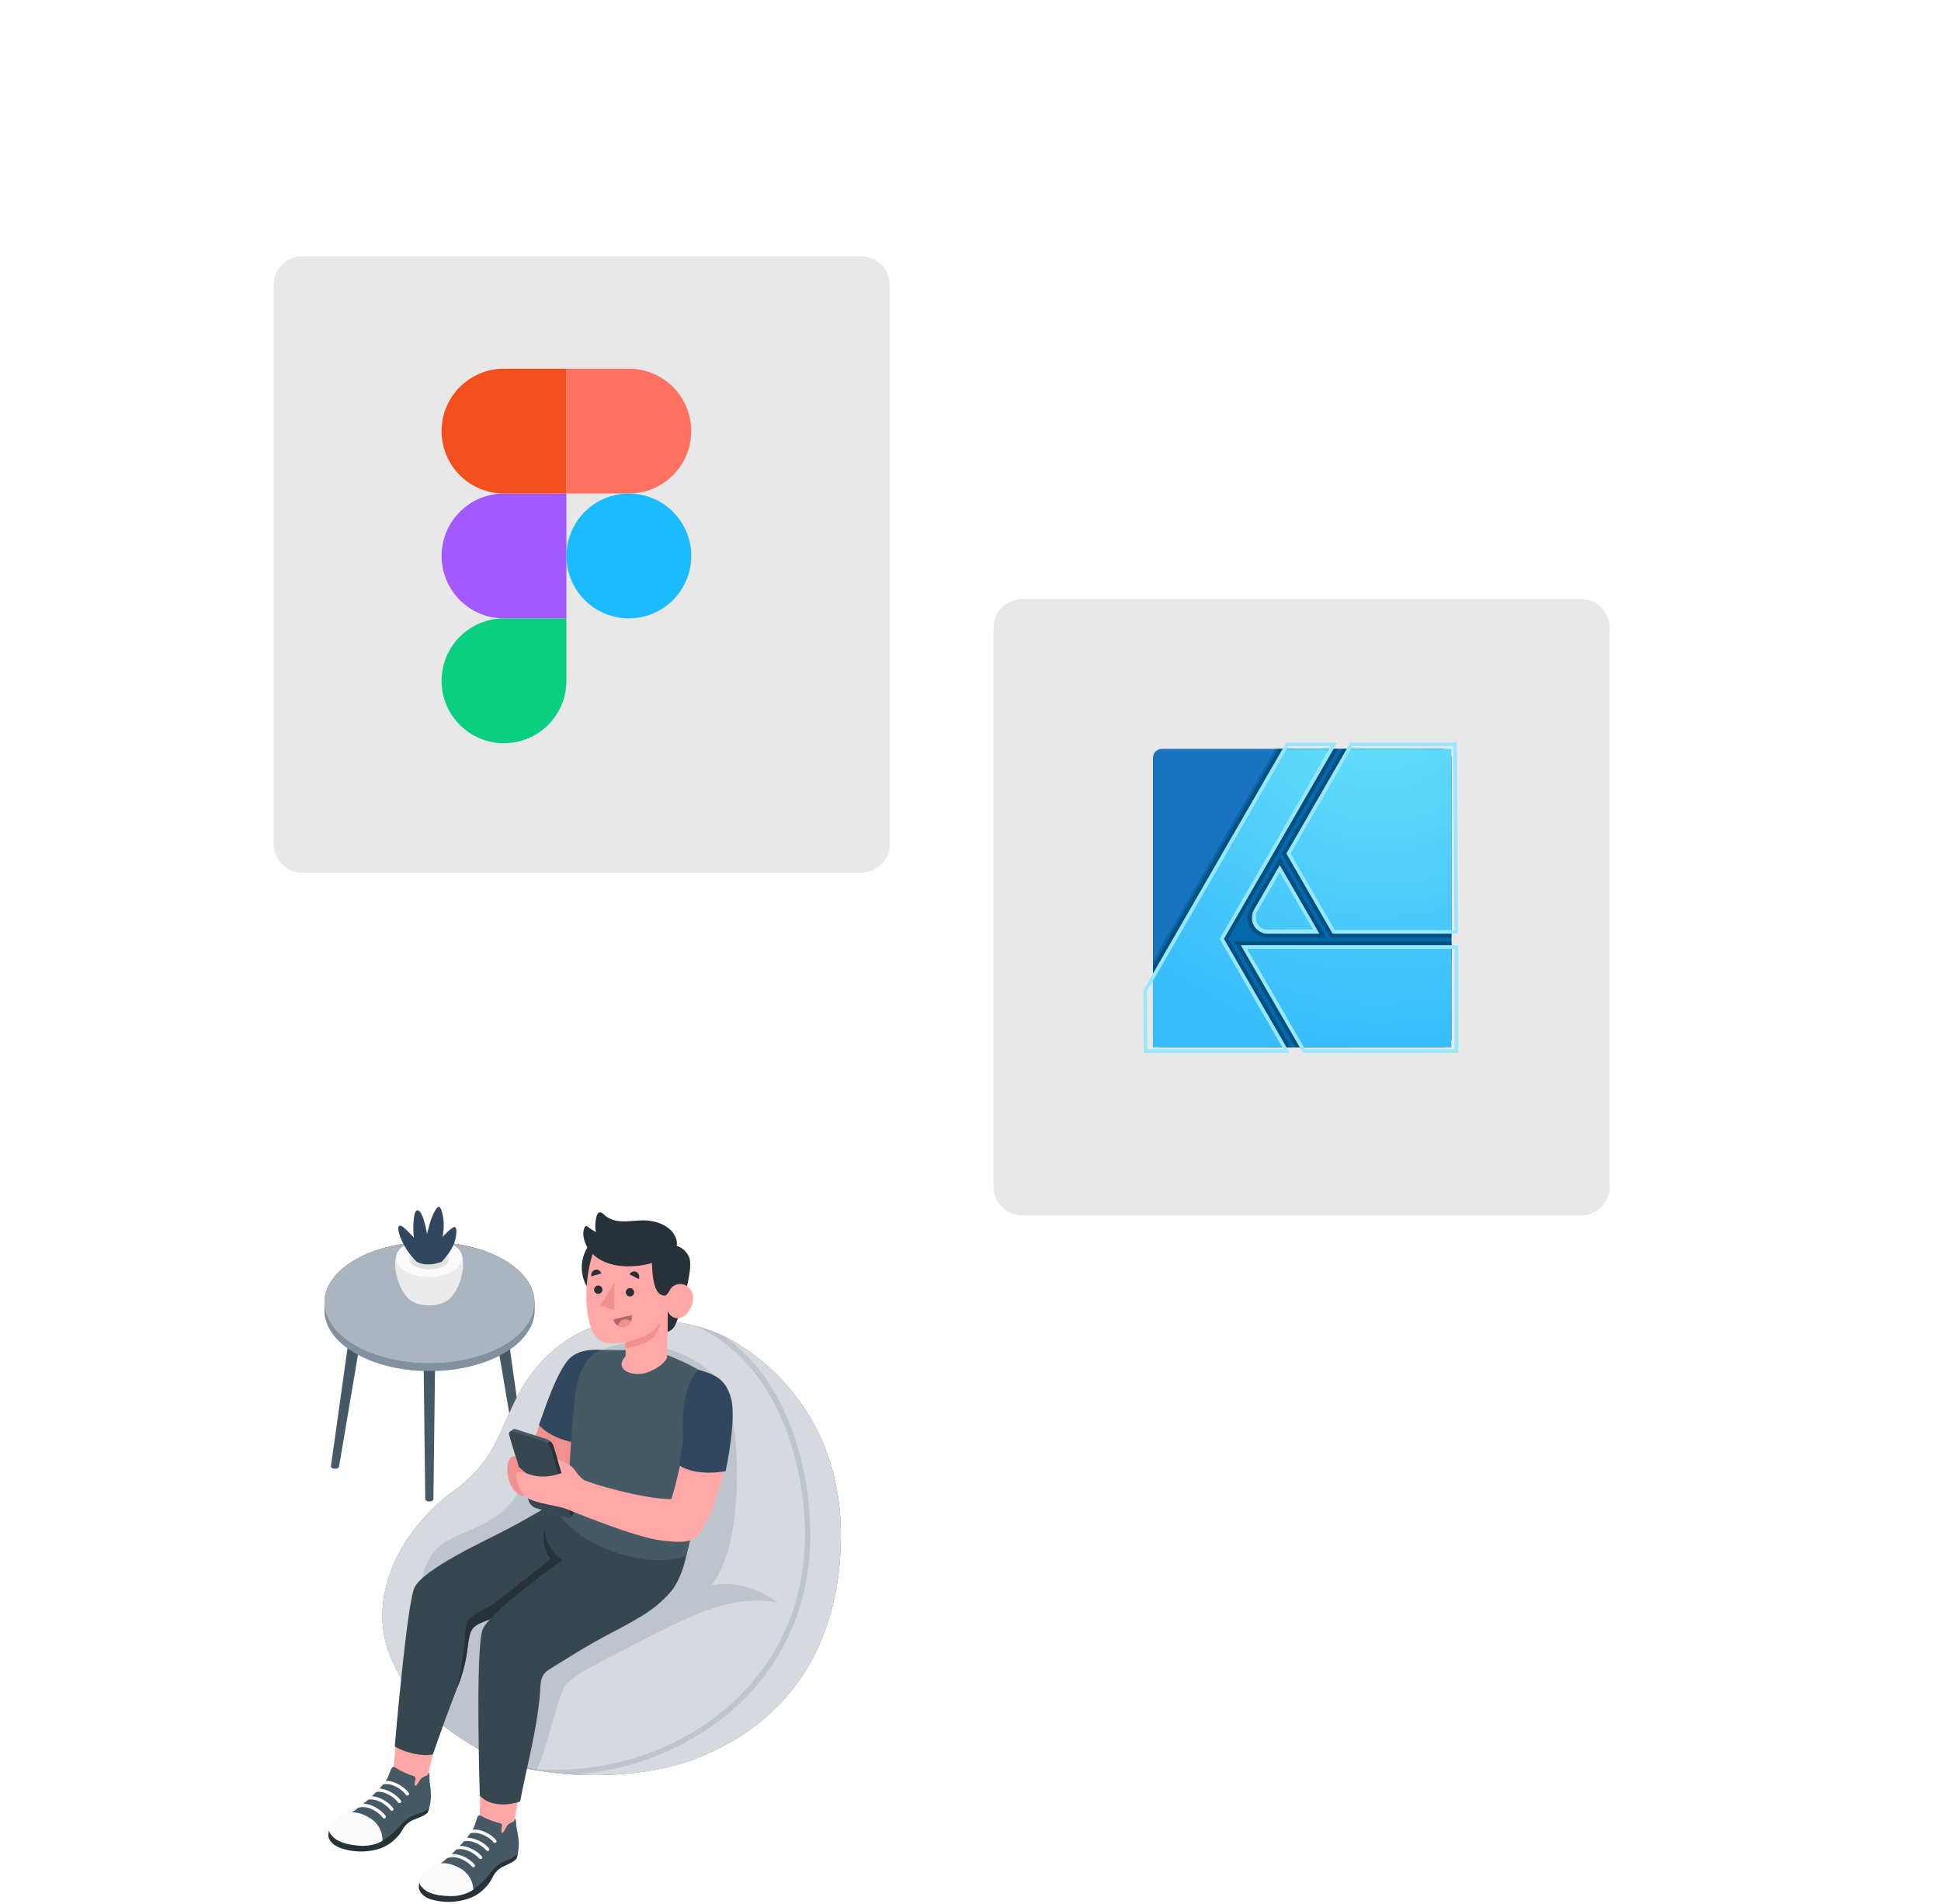 <svg width="674" height="661" viewBox="0 0 674 661" fill="none" xmlns="http://www.w3.org/2000/svg">
<g id="ui-main 1" clip-path="url(#clip0)">
<g id="ui-main">
<g id="freepik--Table--inject-203">
<g id="freepik--table--inject-203">
<g id="freepik--table--inject-203_2">
<path id="Path 615" d="M120.91 466.373C120.926 466.194 120.99 466.022 121.096 465.876C121.201 465.73 121.344 465.615 121.51 465.543C121.956 465.317 122.45 465.199 122.95 465.199C123.45 465.199 123.944 465.317 124.39 465.543C124.554 465.616 124.695 465.732 124.799 465.878C124.902 466.024 124.965 466.195 124.98 466.373L117.74 509.143C117.724 509.267 117.677 509.385 117.604 509.487C117.53 509.588 117.433 509.669 117.32 509.723C117.008 509.875 116.666 509.953 116.32 509.953C115.974 509.953 115.632 509.875 115.32 509.723C115.207 509.669 115.11 509.588 115.036 509.487C114.963 509.385 114.916 509.267 114.9 509.143L120.91 466.373Z" fill="#455A64"/>
<path id="Path 616" d="M176.79 466.373C176.774 466.194 176.71 466.022 176.604 465.876C176.499 465.73 176.356 465.615 176.19 465.543C175.744 465.317 175.251 465.199 174.75 465.199C174.25 465.199 173.756 465.317 173.31 465.543C173.146 465.616 173.005 465.732 172.902 465.878C172.798 466.024 172.735 466.195 172.72 466.373L179.96 509.143C179.976 509.267 180.023 509.385 180.096 509.487C180.17 509.588 180.267 509.669 180.38 509.723C180.692 509.875 181.034 509.953 181.38 509.953C181.727 509.953 182.068 509.875 182.38 509.723C182.493 509.669 182.59 509.588 182.664 509.487C182.737 509.385 182.784 509.267 182.8 509.143L176.79 466.373Z" fill="#455A64"/>
<path id="Path 617" d="M151.13 469.613C151.115 469.435 151.052 469.264 150.949 469.118C150.845 468.972 150.704 468.856 150.54 468.783C150.094 468.557 149.601 468.439 149.1 468.439C148.6 468.439 148.106 468.557 147.66 468.783C147.495 468.855 147.351 468.97 147.246 469.116C147.14 469.262 147.076 469.434 147.06 469.613L147.66 520.503C147.678 520.626 147.725 520.742 147.799 520.841C147.872 520.94 147.969 521.02 148.08 521.073C148.391 521.226 148.733 521.305 149.08 521.305C149.427 521.305 149.769 521.226 150.08 521.073C150.194 521.023 150.292 520.944 150.366 520.844C150.44 520.744 150.486 520.627 150.5 520.503L151.13 469.613Z" fill="#455A64"/>
<path id="Path 618" d="M185.57 452.283C185.57 446.893 182.05 441.503 174.92 437.393C160.68 429.173 137.59 429.173 123.35 437.393C116.23 441.503 112.7 446.893 112.7 452.283V455.173C112.78 460.493 116.35 465.793 123.38 469.853C137.62 478.073 160.71 478.073 174.95 469.853C181.95 465.793 185.55 460.493 185.64 455.173L185.57 452.283Z" fill="#30475E"/>
<path id="Path 619" opacity="0.4" d="M185.57 452.283C185.57 446.893 182.05 441.503 174.92 437.393C160.68 429.173 137.59 429.173 123.35 437.393C116.23 441.503 112.7 446.893 112.7 452.283V455.173C112.78 460.493 116.35 465.793 123.38 469.853C137.62 478.073 160.71 478.073 174.95 469.853C181.95 465.793 185.55 460.493 185.64 455.173L185.57 452.283Z" fill="white"/>
<path id="Path 620" d="M123.35 437.393C109.11 445.613 109.11 458.953 123.35 467.173C137.59 475.393 160.68 475.393 174.92 467.173C189.16 458.953 189.17 445.613 174.92 437.393C160.67 429.173 137.55 429.173 123.35 437.393Z" fill="#30475E"/>
<path id="Path 621" opacity="0.6" d="M123.35 437.393C109.11 445.613 109.11 458.953 123.35 467.173C137.59 475.393 160.68 475.393 174.92 467.173C189.16 458.953 189.17 445.613 174.92 437.393C160.67 429.173 137.55 429.173 123.35 437.393Z" fill="white"/>
</g>
<g id="freepik--Pot--inject-203">
<g id="Group 40" opacity="0.05">
<path id="Path 622" opacity="0.05" d="M157.09 445.324C161.63 447.954 161.63 452.204 157.09 454.824C152.55 457.444 145.18 457.444 140.63 454.824C136.08 452.204 136.09 447.954 140.63 445.324C145.17 442.694 152.54 442.704 157.09 445.324Z" fill="black"/>
</g>
<path id="Path 623" d="M141.62 450.663C137.67 446.663 135.34 436.543 139.2 433.343H158.84C162.7 436.543 160.37 446.613 156.42 450.653L156.31 450.773L156.18 450.903L155.82 451.223L155.72 451.293L155.43 451.523C155.265 451.643 155.091 451.75 154.91 451.843C153.085 452.771 151.067 453.254 149.02 453.254C146.973 453.254 144.955 452.771 143.13 451.843C142.949 451.746 142.775 451.636 142.61 451.513C142.516 451.449 142.426 451.379 142.34 451.303L142.22 451.213C142.1 451.113 141.98 451.013 141.87 450.903L141.72 450.753L141.62 450.663Z" fill="#EBEBEB"/>
<path id="Path 624" d="M157.13 432.053C161.61 434.643 161.61 438.833 157.13 441.423C152.65 444.013 145.39 444.003 140.91 441.423C136.43 438.843 136.43 434.643 140.91 432.053C145.39 429.463 152.65 429.463 157.13 432.053Z" fill="#FAFAFA"/>
<path id="Path 625" d="M153.96 433.883C156.68 435.463 156.68 438.013 153.96 439.583C152.432 440.362 150.741 440.768 149.025 440.768C147.31 440.768 145.619 440.362 144.09 439.583C141.36 438.013 141.36 435.463 144.09 433.883C145.62 433.109 147.311 432.706 149.025 432.706C150.74 432.706 152.43 433.109 153.96 433.883Z" fill="#EBEBEB"/>
<path id="Path 626" d="M144.09 436.593C145.619 435.815 147.31 435.409 149.025 435.409C150.741 435.409 152.432 435.815 153.96 436.593C154.617 436.95 155.176 437.461 155.59 438.083C155.177 438.709 154.617 439.224 153.96 439.583C152.432 440.362 150.741 440.768 149.025 440.768C147.31 440.768 145.619 440.362 144.09 439.583C143.428 439.226 142.865 438.711 142.45 438.083C142.865 437.459 143.429 436.947 144.09 436.593Z" fill="#E0E0E0"/>
<path id="Path 627" d="M153.35 438.083C154.744 436.668 155.945 435.074 156.92 433.343C158.56 430.423 158.87 426.523 158.02 426.043C157.17 425.563 153.69 429.453 153.69 429.453C154.009 427.807 154.134 426.129 154.06 424.453C153.91 421.863 153.28 419.503 152.54 419.023C151.8 418.543 150.13 421.823 149.42 424.193C148.71 426.563 148.28 428.523 148.28 428.523C147.992 426.674 147.564 424.848 147 423.063C146.13 420.593 145.35 420.063 144.74 420.283C144.13 420.503 143.74 421.673 143.55 424.953C143.489 426.522 143.539 428.092 143.7 429.653C143.7 429.653 142.47 428.313 141.12 427.003C139.77 425.693 138.99 425.373 138.56 425.653C138.13 425.933 138.02 428.153 140.33 432.333C141.475 434.46 142.946 436.393 144.69 438.063C144.69 438.063 147.89 440.153 153.35 438.083Z" fill="#30475E"/>
</g>
</g>
</g>
<g id="freepik--Puff--inject-203">
<g id="freepik--bean-bag--inject-203">
<path id="Path 897" d="M254.59 465.603C269.88 474.433 292 495.303 292 532.963C292 570.623 274.2 598.633 240.12 611.143C221.89 617.833 192.66 618.143 173.88 611.473C154.74 601.683 141.88 591.603 134.82 573.313C127.58 552.093 140.53 529.873 158.12 517.163C175.71 504.453 173.63 489.993 186.12 474.973C192.81 466.893 202.66 459.973 214.68 458.643C227.75 457.183 242.96 458.883 254.59 465.603Z" fill="#30475E"/>
<path id="Path 898" opacity="0.8" d="M254.59 465.603C269.88 474.433 292 495.303 292 532.963C292 570.623 274.2 598.633 240.12 611.143C221.89 617.833 192.66 618.143 173.88 611.473C154.74 601.683 141.88 591.603 134.82 573.313C127.58 552.093 140.53 529.873 158.12 517.163C175.71 504.453 173.63 489.993 186.12 474.973C192.81 466.893 202.66 459.973 214.68 458.643C227.75 457.183 242.96 458.883 254.59 465.603Z" fill="white"/>
<path id="Path 899" opacity="0.15" d="M182.06 613.833C203.89 616.393 226.71 611.023 244.62 598.833C272.05 580.173 283.92 550.593 278.05 515.543C272.86 484.543 257.39 467.543 241.85 460.483C245.295 461.39 248.644 462.629 251.85 464.183C264.43 473.363 275.62 489.683 279.9 515.183C285.9 551.003 273.75 581.243 245.67 600.343C231.761 609.643 215.631 615.078 198.93 616.093C193.255 615.798 187.613 615.042 182.06 613.833Z" fill="#30475E"/>
</g>
</g>
<g id="freepik--Character--inject-203">
<path id="Path 900" opacity="0.15" d="M168.82 528.563C180.16 522.293 182.36 515.433 192.21 489.863C202.06 464.293 220 466.233 220 466.233C220 466.233 246.36 467.123 252.66 485.913C257 498.913 256.92 524.453 252.81 538.243C250.35 546.503 246.99 550.413 246.99 550.413C259.94 547.863 270.27 556.603 270.27 556.603C270.27 556.603 260.55 552.973 242.61 560.173C231.98 564.433 222.66 569.853 211.43 575.473C202.48 579.943 196.92 583.713 195.98 585.683C192.39 593.223 190.92 604.033 186.38 614.683C181.887 613.97 177.483 612.784 173.24 611.143C161.82 605.253 152.66 599.223 145.67 591.343C145.45 588.793 145.61 586.173 145.54 583.623C145.29 574.213 145.17 564.783 145.67 555.383C146.82 533.773 157.48 534.833 168.82 528.563Z" fill="#30475E"/>
<g id="freepik--character--inject-203">
<path id="Path 901" d="M166.94 612.593L166.54 632.153C166.789 633.664 167.488 635.064 168.547 636.17C169.605 637.276 170.972 638.037 172.47 638.353C177.72 639.433 178.47 632.873 178.47 632.873L182.6 609.873L166.94 612.593Z" fill="#FFA8A7"/>
<path id="Path 902" d="M179.81 642.943C179.812 643.708 179.677 644.467 179.41 645.183C179.01 646.083 176.59 647.183 175.26 647.833C174.326 648.187 173.472 648.722 172.748 649.409C172.023 650.096 171.443 650.92 171.04 651.833C169.516 654.858 167.019 657.281 163.95 658.713C159.903 660.378 155.445 660.769 151.17 659.833C145.84 658.833 145.46 655.633 145.46 655.633C145.46 655.633 145.22 652.633 146.56 652.223C147.9 651.813 179.81 642.943 179.81 642.943Z" fill="#263238"/>
<path id="Path 903" d="M178.73 631.443C179.13 631.513 179.18 631.973 179.24 633.333C179.3 634.693 179.8 636.403 179.95 637.703C180.254 639.571 180.216 641.479 179.84 643.333C178.32 645.883 175.2 645.443 172.22 648.113C169.48 650.563 166.78 656.383 159.77 657.663C152.76 658.943 147.48 656.663 146.22 654.663C144.96 652.663 146.17 650.803 150.69 648.453C155.49 645.963 161.87 638.403 161.87 638.403C162.64 637.403 163.42 636.403 164.14 635.263C164.486 634.666 164.755 634.028 164.94 633.363L165.69 631.133C165.8 630.793 165.96 630.403 166.3 630.303C166.455 630.277 166.613 630.282 166.766 630.318C166.919 630.354 167.063 630.42 167.19 630.513C169.187 631.609 171.318 632.44 173.53 632.983C173.791 633.023 174.033 633.146 174.22 633.333C174.295 633.5 174.334 633.681 174.334 633.863C174.334 634.046 174.295 634.227 174.22 634.393C174.12 634.863 174.09 635.345 174.13 635.823C174.13 636.033 174.22 636.293 174.43 636.333C174.64 636.373 174.79 636.163 174.89 635.983L175.89 634.203C176.228 633.592 176.774 633.124 177.43 632.883C177.812 632.703 178.177 632.489 178.52 632.243L178.73 631.443Z" fill="#455A64"/>
<path id="Path 904" d="M164.35 656.063C164.285 654.445 163.78 652.876 162.888 651.524C161.996 650.172 160.752 649.09 159.29 648.393C154.06 645.623 150.84 647.303 149.2 648.443C147.26 649.793 144.47 652.633 146.1 654.763C147.87 657.053 150.74 658.173 156.1 658.323C161.46 658.473 164.35 656.063 164.35 656.063Z" fill="#FAFAFA"/>
<path id="Path 905" d="M171.8 639.833C171.706 639.829 171.613 639.804 171.53 639.759C171.447 639.714 171.375 639.65 171.32 639.573C170.74 638.723 166.95 635.573 163.23 636.523C163.05 636.093 163.37 635.653 164.14 635.213C168.03 634.923 171.63 637.913 172.33 638.933C172.374 638.996 172.404 639.067 172.42 639.143C172.435 639.218 172.435 639.295 172.419 639.37C172.403 639.445 172.371 639.516 172.327 639.579C172.283 639.641 172.226 639.694 172.16 639.733C172.052 639.8 171.927 639.834 171.8 639.833Z" fill="#FAFAFA"/>
<path id="Path 906" d="M161.06 639.283C161.126 639.002 161.257 638.741 161.443 638.52C161.629 638.299 161.864 638.126 162.13 638.013C163.602 638.092 165.043 638.464 166.369 639.108C167.695 639.752 168.878 640.655 169.85 641.763C169.893 641.827 169.922 641.898 169.936 641.973C169.951 642.048 169.95 642.125 169.934 642.199C169.918 642.274 169.888 642.345 169.844 642.407C169.8 642.47 169.745 642.523 169.68 642.563C169.57 642.633 169.44 642.664 169.31 642.653C169.217 642.653 169.126 642.63 169.044 642.587C168.962 642.543 168.892 642.48 168.84 642.403C168.27 641.583 164.67 638.573 161.06 639.283Z" fill="#FAFAFA"/>
<path id="Path 907" d="M155.16 645.193C155.524 644.503 156.118 643.961 156.84 643.663C158.361 643.687 159.86 644.031 161.238 644.674C162.617 645.317 163.844 646.243 164.84 647.393C164.883 647.457 164.912 647.529 164.927 647.605C164.941 647.681 164.941 647.759 164.925 647.834C164.909 647.909 164.878 647.981 164.835 648.044C164.791 648.108 164.735 648.162 164.67 648.203C164.534 648.286 164.372 648.315 164.217 648.283C164.061 648.252 163.923 648.162 163.83 648.033C163.25 647.143 159.06 643.663 155.16 645.193Z" fill="#FAFAFA"/>
<path id="Path 908" d="M166.83 645.473C166.737 645.469 166.645 645.445 166.562 645.402C166.479 645.358 166.407 645.298 166.35 645.223C165.77 644.383 162.06 641.273 158.35 642.143C158.453 641.841 158.624 641.566 158.849 641.339C159.074 641.112 159.348 640.939 159.65 640.833C161.121 640.91 162.561 641.282 163.885 641.926C165.21 642.57 166.391 643.474 167.36 644.583C167.404 644.646 167.434 644.717 167.45 644.793C167.465 644.868 167.464 644.945 167.449 645.02C167.433 645.095 167.401 645.166 167.357 645.229C167.312 645.291 167.256 645.344 167.19 645.383C167.083 645.451 166.957 645.483 166.83 645.473Z" fill="#FAFAFA"/>
<path id="Path 909" d="M138.19 595.883L136.55 615.383C136.702 616.906 137.31 618.347 138.295 619.517C139.28 620.688 140.596 621.534 142.07 621.943C147.24 623.363 148.41 616.853 148.41 616.853L154 594.163L138.19 595.883Z" fill="#FFA8A7"/>
<path id="Path 910" d="M149.1 626.993C149.051 627.756 148.868 628.504 148.56 629.203C148.1 630.073 145.61 631.043 144.25 631.583C143.297 631.875 142.411 632.354 141.643 632.991C140.876 633.627 140.243 634.41 139.78 635.293C138.068 638.213 135.422 640.471 132.27 641.703C128.123 643.105 123.648 643.209 119.44 642.003C114.2 640.623 114.01 637.453 114.01 637.453C114.01 637.453 114.01 634.453 115.33 634.123C116.65 633.793 149.1 626.993 149.1 626.993Z" fill="#263238"/>
<path id="Path 911" d="M148.75 615.453C149.16 615.543 149.17 616.003 149.14 617.363C149.11 618.723 149.51 620.463 149.58 621.773C149.764 623.66 149.605 625.564 149.11 627.393C147.42 629.833 144.34 629.193 141.2 631.673C138.31 633.943 135.2 639.583 128.2 640.413C121.2 641.243 116.01 638.603 114.88 636.513C113.75 634.423 115.07 632.653 119.73 630.603C124.73 628.413 131.53 621.283 131.53 621.283C132.37 620.283 133.21 619.343 133.99 618.283C134.375 617.709 134.685 617.087 134.91 616.433C135.21 615.713 135.51 614.983 135.8 614.253C135.94 613.923 136.12 613.553 136.47 613.463C136.785 613.439 137.098 613.54 137.34 613.743C139.267 614.958 141.34 615.922 143.51 616.613C143.771 616.658 144.008 616.792 144.18 616.993C144.254 617.16 144.292 617.341 144.292 617.523C144.292 617.706 144.254 617.886 144.18 618.053C144.051 618.515 143.991 618.994 144 619.473C144 619.693 144.06 619.953 144.27 620.003C144.48 620.053 144.64 619.853 144.75 619.683C145.12 619.113 145.49 618.543 145.87 617.973C146.247 617.386 146.822 616.953 147.49 616.753C147.886 616.604 148.264 616.413 148.62 616.183L148.75 615.453Z" fill="#455A64"/>
<path id="Path 912" d="M132.81 639.103C132.854 637.48 132.452 635.877 131.648 634.466C130.844 633.056 129.669 631.893 128.25 631.103C123.25 627.993 119.88 629.473 118.18 630.503C116.18 631.723 113.18 634.383 114.68 636.603C116.3 639.003 119.09 640.313 124.45 640.803C129.81 641.293 132.81 639.103 132.81 639.103Z" fill="#FAFAFA"/>
<path id="Path 913" d="M141.35 623.383C141.259 623.373 141.171 623.343 141.093 623.295C141.015 623.246 140.949 623.181 140.9 623.103C140.37 622.223 136.79 618.803 133.02 619.543C132.86 619.103 133.21 618.683 134.02 618.293C137.93 618.293 141.33 621.463 141.97 622.523C142.046 622.657 142.065 622.816 142.024 622.964C141.982 623.112 141.884 623.238 141.75 623.313C141.628 623.38 141.487 623.405 141.35 623.383Z" fill="#FAFAFA"/>
<path id="Path 914" d="M130.63 622.153C130.71 621.875 130.856 621.62 131.056 621.411C131.257 621.202 131.505 621.045 131.78 620.953C133.242 621.126 134.656 621.589 135.937 622.316C137.218 623.042 138.341 624.017 139.24 625.183C139.316 625.317 139.335 625.476 139.294 625.624C139.252 625.772 139.154 625.898 139.02 625.973C138.902 626.031 138.771 626.055 138.64 626.043C138.548 626.033 138.459 626.002 138.381 625.951C138.303 625.901 138.237 625.833 138.19 625.753C137.67 624.903 134.28 621.663 130.63 622.153Z" fill="#FAFAFA"/>
<path id="Path 915" d="M124.35 627.673C124.76 627.007 125.389 626.505 126.13 626.253C129.96 626.303 133.28 629.443 133.91 630.483C133.95 630.549 133.976 630.622 133.987 630.698C133.998 630.775 133.993 630.852 133.972 630.926C133.951 631 133.916 631.069 133.867 631.129C133.819 631.189 133.758 631.238 133.69 631.273C133.553 631.354 133.39 631.377 133.237 631.338C133.083 631.298 132.951 631.2 132.87 631.063C132.35 630.133 128.35 626.383 124.35 627.673Z" fill="#FAFAFA"/>
<path id="Path 916" d="M135.98 628.693C135.888 628.683 135.799 628.652 135.721 628.601C135.643 628.551 135.577 628.483 135.53 628.403C135 627.543 131.53 624.203 127.77 624.833C127.881 624.536 128.062 624.269 128.296 624.055C128.531 623.841 128.813 623.686 129.12 623.603C130.582 623.778 131.994 624.243 133.275 624.969C134.556 625.695 135.679 626.669 136.58 627.833C136.656 627.967 136.675 628.126 136.634 628.274C136.592 628.422 136.494 628.548 136.36 628.623C136.244 628.686 136.111 628.71 135.98 628.693Z" fill="#FAFAFA"/>
<path id="Path 917" d="M216.2 506.303C217.34 514.213 217.62 518.673 214.59 526.513C211.56 534.353 204.71 546.763 193.4 552.603C184.05 557.443 169.94 562.143 167.22 563.343C163.75 564.863 163.1 566.053 162.41 571.773C161.41 580.103 159.58 583.773 156.05 593.113C154.45 597.333 150.31 609.113 150.31 609.113C146.62 609.953 140.66 608.523 137.08 606.373C137.08 606.373 141.17 558.153 143.81 551.503C146.45 544.853 169.07 534.703 176.75 530.613C184.43 526.523 188.75 523.953 197.52 518.413L216.2 506.303Z" fill="#37474F"/>
<path id="Path 918" d="M167.22 563.343C163.75 564.863 163.1 566.053 162.41 571.773C161.846 576.73 160.605 581.585 158.72 586.203C159.28 584.053 160.55 576.523 160.72 575.203C161.59 569.033 161.41 564.883 162.28 562.873C163.15 560.863 171.18 557.083 171.18 557.083L191.18 541.253C187.76 537.023 188.95 530.413 188.95 530.413C189.116 532.814 189.845 535.141 191.079 537.207C192.312 539.273 194.015 541.019 196.05 542.303C192.23 545.073 176.11 559.373 174.9 560.453C171.21 561.833 168.35 562.833 167.22 563.343Z" fill="#263238"/>
<path id="Path 919" d="M195.98 529.983C197.579 532.51 199.36 534.916 201.31 537.183L199.69 538.463C197.875 535.927 196.611 533.038 195.98 529.983Z" fill="#37474F"/>
<path id="Path 920" d="M239.08 536.123C237.53 545.953 234.74 550.833 231.92 553.783C227.65 558.233 223.85 560.913 212.55 566.783C203.19 571.623 194.12 577.593 191.55 579.083C188.61 580.783 187.81 582.173 187.61 586.003C186.96 598.873 182.88 613.283 180.61 625.483C180.61 625.483 171.8 628.783 166.61 623.483C166.61 623.483 164.99 572.353 167.61 565.703C170.23 559.053 201.35 537.183 201.35 537.183C201.35 537.183 199.18 526.323 197.56 518.413L239.08 536.123Z" fill="#37474F"/>
<path id="Path 921" d="M209.88 468.833C205.26 468.463 199.95 469.113 197.22 472.633C193.58 477.303 186.22 496.273 183.83 505.733C183.18 508.313 195.17 514.213 195.17 514.213L202.72 497.213L209.88 468.833Z" fill="#F28F8F"/>
<path id="Path 922" d="M209.1 468.683C203.89 468.343 200.25 469.303 197.85 471.573C195.45 473.843 192.85 479.653 191.46 483.013C190.07 486.373 187.14 494.693 187.14 494.693C187.14 494.693 190.81 499.613 200.78 501.093C203.72 491.473 209.1 468.683 209.1 468.683Z" fill="#30475E"/>
<path id="Path 923" d="M245.29 478.203C245.73 482.203 245.63 512.643 238.36 539.973C225.69 545.973 194.69 535.613 192.04 520.293C192.04 520.293 196.23 513.953 197.77 509.293C198.12 501.523 199.21 489.033 199.72 484.473C200.72 475.473 204.72 469.473 209.1 468.653L223.69 468.863L231.85 470.513C231.85 470.513 245.01 475.703 245.29 478.203Z" fill="#455A64"/>
<path id="Path 924" d="M233.88 432.263C235.026 432.444 236.111 432.903 237.039 433.6C237.966 434.298 238.708 435.212 239.2 436.263C240.28 438.553 239.41 443.093 237.98 449.083C237.18 452.947 235.963 456.712 234.35 460.313C233.784 461.337 232.846 462.103 231.73 462.453L231.84 455.353L232.06 450.413C232.06 450.413 227.61 451.793 226.47 444.593C225.75 440.053 226.35 438.593 226.35 438.593L233.88 432.263Z" fill="#263238"/>
<path id="Path 925" d="M228.49 440.023C228.501 443.086 227.451 446.058 225.517 448.433C223.583 450.808 220.885 452.439 217.884 453.048C214.882 453.657 211.762 453.207 209.056 451.774C206.349 450.341 204.222 448.014 203.039 445.189C201.855 442.365 201.687 439.217 202.564 436.282C203.441 433.348 205.308 430.808 207.847 429.095C210.386 427.383 213.441 426.604 216.49 426.891C219.539 427.177 222.395 428.512 224.57 430.668C225.806 431.893 226.789 433.35 227.461 434.956C228.134 436.561 228.484 438.283 228.49 440.023Z" fill="#263238"/>
<path id="Path 926" d="M230.4 449.833C231.74 450.223 232.4 447.833 233.4 446.833C233.865 446.429 234.413 446.132 235.005 445.962C235.597 445.792 236.219 445.753 236.827 445.848C237.436 445.943 238.016 446.17 238.528 446.513C239.04 446.856 239.471 447.307 239.79 447.833C242.06 450.963 239.5 456.083 237.07 457.233C233.5 458.923 231.87 455.323 231.87 455.323L231.63 471.323C231.63 471.323 230.71 474.323 224.63 476.543C219.86 478.263 212.83 475.543 217.24 470.913V466.053C214.956 466.5 212.613 466.557 210.31 466.223C207.93 465.793 206.08 463.933 204.96 460.223C202.79 452.973 203.24 443.393 205.96 434.733C209.59 431.883 218.71 433.733 226.4 438.543C226.63 448.483 228.88 449.433 230.4 449.833Z" fill="#FFA8A7"/>
<path id="Path 927" d="M219.35 456.583L213.02 458.123C213.1 458.54 213.264 458.936 213.502 459.288C213.74 459.64 214.047 459.939 214.404 460.168C214.761 460.397 215.162 460.551 215.58 460.621C215.999 460.691 216.428 460.675 216.84 460.573C217.689 460.355 218.422 459.82 218.889 459.078C219.356 458.336 219.521 457.443 219.35 456.583Z" fill="#B16668"/>
<path id="Path 928" d="M219.07 458.743C218.71 458.429 218.273 458.215 217.804 458.122C217.335 458.03 216.85 458.064 216.398 458.219C215.945 458.374 215.542 458.645 215.228 459.006C214.914 459.367 214.701 459.804 214.61 460.273C215.293 460.65 216.092 460.757 216.85 460.573C217.332 460.45 217.78 460.222 218.164 459.906C218.547 459.589 218.857 459.192 219.07 458.743Z" fill="#F28F8F"/>
<path id="Path 929" d="M203.1 426.043C203.138 425.945 203.202 425.859 203.285 425.794C203.367 425.729 203.466 425.688 203.57 425.673C203.738 425.681 203.898 425.748 204.02 425.863C204.935 426.586 205.908 427.232 206.93 427.793C206.648 426.477 206.621 425.12 206.85 423.793C206.99 422.993 207.2 421.133 208.19 420.923C208.78 420.803 209.3 421.293 209.75 421.703C213.75 425.393 218.93 423.633 223.75 423.703C227.75 423.803 232.61 425.393 234.45 429.283C235.29 431.053 235.45 432.933 233.82 434.183C231.495 435.888 228.994 437.34 226.36 438.513C221.98 439.833 210.56 441.513 204.59 434.083C203.567 432.641 202.883 430.987 202.59 429.243C202.44 428.142 202.599 427.02 203.05 426.003C203.05 426.003 203.09 426.053 203.1 426.043Z" fill="#263238"/>
<path id="Path 930" d="M217.16 466.113C217.16 466.113 223.16 464.553 225.58 462.973C227.16 461.951 228.462 460.552 229.37 458.903C229.37 458.903 228.78 462.313 227.1 464.113C224.15 467.263 217.16 468.043 217.16 468.043V466.113Z" fill="#F28F8F"/>
<path id="Path 931" d="M217.29 448.733C217.302 449.02 217.398 449.296 217.565 449.528C217.733 449.761 217.966 449.938 218.234 450.04C218.502 450.141 218.794 450.16 219.073 450.097C219.353 450.033 219.607 449.888 219.805 449.681C220.003 449.474 220.135 449.213 220.186 448.931C220.236 448.649 220.203 448.358 220.089 448.095C219.976 447.832 219.787 447.608 219.547 447.451C219.307 447.294 219.027 447.212 218.74 447.213C218.347 447.224 217.973 447.39 217.702 447.674C217.43 447.959 217.282 448.34 217.29 448.733Z" fill="#263238"/>
<path id="Path 932" d="M218.61 442.473L221.8 444.053C222.004 443.617 222.032 443.118 221.877 442.662C221.722 442.205 221.397 441.826 220.97 441.603C220.759 441.502 220.529 441.443 220.294 441.432C220.06 441.421 219.826 441.457 219.606 441.538C219.385 441.619 219.184 441.744 219.013 441.905C218.842 442.065 218.705 442.259 218.61 442.473Z" fill="#263238"/>
<path id="Path 933" d="M205.35 443.133L208.78 442.133C208.725 441.906 208.624 441.692 208.483 441.505C208.342 441.318 208.165 441.162 207.962 441.046C207.759 440.93 207.534 440.857 207.302 440.83C207.069 440.804 206.834 440.825 206.61 440.893C206.156 441.039 205.774 441.351 205.541 441.766C205.307 442.182 205.239 442.67 205.35 443.133Z" fill="#263238"/>
<path id="Path 934" d="M206.28 447.833C206.292 448.12 206.388 448.396 206.555 448.628C206.723 448.861 206.956 449.038 207.224 449.14C207.492 449.241 207.784 449.26 208.063 449.197C208.343 449.133 208.597 448.988 208.795 448.781C208.993 448.574 209.125 448.313 209.176 448.031C209.226 447.749 209.193 447.458 209.079 447.195C208.966 446.932 208.777 446.708 208.537 446.551C208.297 446.394 208.017 446.312 207.73 446.313C207.337 446.324 206.963 446.49 206.692 446.774C206.42 447.059 206.272 447.44 206.28 447.833Z" fill="#263238"/>
<path id="Path 935" d="M213.2 454.803L208.38 453.263L213.39 445.243L213.2 454.803Z" fill="#F28F8F"/>
<path id="Path 936" d="M177.11 497.093L178.11 496.283C178.26 496.196 178.429 496.145 178.602 496.133C178.775 496.12 178.949 496.148 179.11 496.213L189.82 499.653C190.359 499.859 190.848 500.179 191.252 500.592C191.656 501.005 191.966 501.5 192.16 502.043L198.95 524.913C199.039 525.101 199.068 525.311 199.032 525.515C198.996 525.719 198.897 525.908 198.75 526.053L197.68 526.903C197.531 526.994 197.363 527.048 197.189 527.062C197.016 527.075 196.841 527.049 196.68 526.983L185.96 523.543C185.422 523.336 184.936 523.015 184.534 522.603C184.132 522.19 183.823 521.696 183.63 521.153C182.3 516.663 178.17 502.783 176.84 498.283C176.69 497.713 176.8 497.303 177.11 497.093Z" fill="#455A64"/>
<path id="Path 937" d="M189.98 501.163C190.527 501.613 190.938 502.205 191.17 502.873L197.96 525.733C198.041 525.918 198.07 526.121 198.041 526.321C198.013 526.521 197.93 526.709 197.8 526.863L198.8 526.073C198.95 525.927 199.049 525.737 199.085 525.531C199.121 525.324 199.091 525.112 199 524.923L192.21 502.053C191.986 501.432 191.612 500.875 191.12 500.433L189.98 501.163Z" fill="#263238"/>
<path id="Path 938" d="M197.96 525.743L191.17 502.833C190.976 502.29 190.666 501.795 190.262 501.382C189.858 500.969 189.369 500.649 188.83 500.443L178.12 497.003C177.12 496.683 176.56 497.233 176.86 498.233C178.19 502.733 182.32 516.613 183.65 521.103C183.843 521.646 184.152 522.14 184.554 522.553C184.956 522.965 185.442 523.286 185.98 523.493L196.7 526.933C197.69 527.293 198.25 526.743 197.96 525.743Z" fill="#37474F"/>
<path id="Path 939" d="M179.06 505.683C177.17 505.143 176.06 507.163 176.2 510.683C176.34 514.203 178.47 520.683 183.9 519.053C186.01 518.403 187.51 514.873 185.28 513.323C183.434 512.111 181.7 510.735 180.1 509.213L179.06 505.683Z" fill="#F28F8F"/>
<path id="Path 940" d="M246.05 526.833C249.719 518.371 252.157 509.427 253.29 500.273C255.02 485.423 254.02 479.513 243.41 476.213C235.69 483.093 238.09 499.743 238.09 499.743C236.77 505.963 234.57 516.543 233.09 520.483C223.09 520.483 204.8 514.933 202.75 513.843C201.61 512.987 200.628 511.938 199.85 510.743C199.147 509.708 198.208 508.854 197.11 508.253C195.71 507.523 194.56 507.093 193.56 506.553L194.97 511.333C194.86 511.603 194.23 511.673 193.97 511.773C191.848 512.476 189.61 512.761 187.38 512.613C182.73 512.283 178.38 508.923 179.28 513.053C179.65 514.693 180.34 517.773 182.81 519.843C185.28 521.913 194.34 522.843 196.89 523.983C196.89 523.983 220.21 533.743 229.76 534.863C239.92 536.003 241.8 535.633 246.05 526.833Z" fill="#FFA8A7"/>
<path id="Path 941" d="M242.45 475.563C247.6 477.043 251.97 478.303 253.89 485.643C255.81 492.983 251.98 510.763 251.98 510.763C251.98 510.763 242.36 512.853 235.77 508.763L237.27 499.763C236.75 489.233 237.77 480.613 242.45 475.563Z" fill="#30475E"/>
</g>
</g>
<g id="Group 42">
<g id="Rectangle 232" filter="url(#filter0_d)">
<path d="M549 205H355C349.477 205 345 209.477 345 215V409C345 414.523 349.477 419 355 419H549C554.523 419 559 414.523 559 409V215C559 209.477 554.523 205 549 205Z" fill="#E8E8E8"/>
</g>
<g id="designer-logo">
<path id="Path 996" fill-rule="evenodd" clip-rule="evenodd" d="M503.976 263.109C503.976 262.285 503.648 261.494 503.065 260.911C502.482 260.328 501.691 260 500.867 260H403.459C402.635 260 401.844 260.328 401.261 260.911C400.678 261.494 400.35 262.285 400.35 263.109V360.524C400.35 361.349 400.678 362.139 401.261 362.722C401.844 363.305 402.635 363.633 403.459 363.633H500.867C501.691 363.633 502.482 363.305 503.065 362.722C503.648 362.139 503.976 361.349 503.976 360.524V263.109Z" fill="#1B72BE"/>
<path id="Path 997" fill-rule="evenodd" clip-rule="evenodd" d="M503.976 263.109C503.976 262.285 503.648 261.494 503.065 260.911C502.482 260.328 501.692 260 500.867 260H442.837L400.351 333.594V360.524C400.351 361.349 400.679 362.139 401.262 362.722C401.845 363.305 402.636 363.633 403.46 363.633H500.868C501.693 363.633 502.483 363.305 503.066 362.722C503.649 362.139 503.977 361.349 503.977 360.524L503.976 263.109Z" fill="#0568AA"/>
<path id="Path 998" fill-rule="evenodd" clip-rule="evenodd" d="M448.262 363.633H441.032L422.368 326.102L458.745 260.002H464.599L426.516 325.966L448.262 363.634V363.633ZM467.839 363.633H449.816L428.58 326.848H503.98L503.976 333.718L467.839 363.633ZM449.926 260H443.874L400.351 335.389V345.873L449.926 260ZM460.439 325.492H439.939C438.764 325.498 437.607 325.194 436.587 324.61C435.568 324.026 434.72 323.183 434.131 322.166C433.541 321.149 433.231 319.994 433.231 318.819C433.231 317.643 433.542 316.489 434.132 315.472L444.392 297.695L460.439 325.492ZM503.976 325.492H461.993L445.169 296.348L466.153 260H473.753L462.713 297.576L467.839 308.107L503.976 322.318V325.492Z" fill="#074F7F"/>
<path id="Path 999" fill-rule="evenodd" clip-rule="evenodd" d="M503.976 363.632H451.37L430.912 328.193H503.976V363.632ZM446.708 363.632H400.351V338.081L445.428 259.999H463.044L424.963 325.965L446.708 363.632ZM458.108 324.152H440.3C439.324 324.155 438.364 323.901 437.517 323.415C436.67 322.928 435.967 322.227 435.478 321.382C434.989 320.537 434.732 319.578 434.732 318.601C434.733 317.625 434.991 316.666 435.48 315.821L444.391 300.386L458.108 324.152ZM503.972 324.152H462.772L446.718 296.352L467.702 260.004H503.971L503.972 324.152Z" fill="url(#paint0_radial)"/>
<path id="Path 1000" fill-rule="evenodd" clip-rule="evenodd" d="M506.38 365.538H452.471L430.912 328.194H506.343L506.38 365.538ZM424.962 325.968L447.808 365.538H397.17L397 343.883L446.678 257.831H464.295L424.962 325.968ZM433.062 329.44L453.185 364.298H505.132L505.098 329.44H433.062ZM447.393 259.078L398.247 344.212L398.404 364.295H445.654L423.524 325.968L462.14 259.078H447.393ZM458.108 324.155H439.976H439.953H439.93H439.907H439.884H439.861H439.838H439.815H439.792H439.769H439.746H439.723H439.7H439.677H439.654H439.631H439.608H439.585H439.562H439.539H439.516H439.493H439.47H439.447H439.424H439.401H439.378H439.355H439.332H439.31H439.288H439.266H439.244H439.222L439.2 324.15H439.178L439.156 324.145H439.134L439.112 324.14L439.09 324.135L439.068 324.13H439.046L439.024 324.124L439.002 324.119L438.98 324.114L438.958 324.109L438.936 324.103L438.914 324.098L438.892 324.093L438.87 324.087L438.848 324.081L438.826 324.075L438.804 324.069L438.782 324.063L438.76 324.057L438.738 324.051L438.716 324.045L438.694 324.039L438.672 324.032L438.65 324.026L438.628 324.019L438.606 324.012L438.584 324.006L438.562 323.999L438.541 323.992L438.524 323.868L438.503 323.861L438.482 323.853L438.461 323.846L438.44 323.839L438.419 323.832L438.398 323.824L438.377 323.816L438.356 323.809L438.335 323.801L438.314 323.793L438.293 323.785L438.272 323.777L438.251 323.769L438.23 323.761L438.209 323.753L438.188 323.744L438.167 323.736L438.146 323.727L438.125 323.719L438.104 323.71L438.083 323.701L438.062 323.692L438.041 323.684L438.02 323.674L437.999 323.665L437.978 323.656L437.958 323.647L437.938 323.638L437.918 323.628L437.898 323.619L437.878 323.609L437.858 323.6L437.838 323.59L437.818 323.58L437.798 323.57L437.778 323.56L437.758 323.55L437.738 323.54L437.718 323.53L437.698 323.52L437.678 323.509L437.658 323.499L437.638 323.488L437.618 323.478L437.598 323.467L437.578 323.456L437.558 323.445L437.538 323.434L437.518 323.424L437.499 323.413L437.48 323.401L437.461 323.39L437.442 323.379L437.423 323.367L437.404 323.356L437.385 323.345L437.366 323.333L437.347 323.321L437.324 323.299L437.305 323.288L437.286 323.276L437.267 323.264L437.248 323.252L437.229 323.24L437.21 323.227L437.191 323.215L437.172 323.203L437.153 323.19L437.134 323.178L437.115 323.165L437.097 323.152L437.079 323.14L437.061 323.127L437.043 323.114L437.025 323.101L437.007 323.088L436.99 323.068L436.972 323.055L436.954 323.041L436.936 323.028L436.918 323.015L436.9 323.001L436.882 322.988L436.864 322.974L436.846 322.96L436.828 322.946L436.81 322.933L436.792 322.919L436.774 322.905L436.757 322.89L436.74 322.876L436.724 322.868L436.707 322.854L436.69 322.839L436.673 322.825L436.656 322.811L436.639 322.796L436.622 322.781L436.605 322.767L436.588 322.752L436.571 322.737L436.554 322.722L436.537 322.707L436.52 322.692L436.503 322.677L436.486 322.662L436.47 322.646L436.454 322.631L436.438 322.615L436.422 322.6L436.406 322.584L436.39 322.569L436.374 322.553L436.358 322.537L436.342 322.521L436.324 322.497L436.308 322.481L436.292 322.465L436.276 322.449L436.26 322.433L436.244 322.417L436.228 322.4L436.213 322.384L436.198 322.368L436.183 322.351L436.168 322.334L436.153 322.318L436.138 322.301L436.123 322.284L436.108 322.267L436.093 322.25L436.078 322.233L436.063 322.216L436.048 322.199L436.033 322.182L436.018 322.165L436.003 322.147L435.988 322.13L435.974 322.112L435.96 322.095L435.948 322.068L435.934 322.05L435.92 322.033L435.906 322.015L435.892 321.997L435.878 321.979L435.864 321.961L435.85 321.943L435.836 321.925L435.822 321.907L435.808 321.889L435.794 321.87L435.781 321.852L435.768 321.833L435.755 321.815L435.742 321.796L435.729 321.777L435.716 321.759L435.703 321.74L435.69 321.721L435.677 321.702L435.664 321.683L435.651 321.664L435.638 321.645L435.625 321.626L435.613 321.607L435.601 321.587L435.589 321.568L435.577 321.549L435.565 321.529L435.553 321.51L435.541 321.49L435.529 321.47L435.517 321.451L435.505 321.431L435.493 321.411L435.481 321.391L435.469 321.371L435.457 321.351L435.446 321.331L435.435 321.311L435.424 321.291L435.413 321.271L435.402 321.251L435.391 321.231L435.38 321.21L435.369 321.19L435.358 321.17L435.347 321.149L435.336 321.129L435.326 321.109L435.316 321.088L435.306 321.068L435.296 321.047L435.286 321.027L435.276 321.006L435.266 320.985L435.256 320.965L435.246 320.944L435.236 320.923L435.226 320.903L435.217 320.882L435.208 320.861L435.199 320.841L435.19 320.82L435.181 320.799L435.172 320.778L435.163 320.757L435.154 320.736L435.145 320.715L435.136 320.694L435.128 320.673L435.12 320.652L435.112 320.631L435.104 320.61L435.096 320.589L435.088 320.568L435.08 320.546L435.072 320.525L435.064 320.504L435.056 320.483L435.048 320.462L435.04 320.44L435.033 320.419L435.026 320.398L435.019 320.376L435.012 320.355L435.005 320.333L434.998 320.312L434.991 320.291L434.984 320.269L434.977 320.248L434.97 320.226L434.964 320.204L434.958 320.183L434.952 320.161L434.946 320.14L434.94 320.118L434.934 320.097L434.928 320.075L434.922 320.053L434.916 320.032L434.91 320.01L434.904 319.988L434.899 319.966L434.894 319.945L434.889 319.923L434.884 319.901L434.879 319.879L434.874 319.858V319.836V319.814V319.792V319.77V319.748V319.726V319.704V319.682V319.66V319.639V319.617V319.595V319.573V319.55V319.529V319.506V319.484V319.462V319.44V319.418V319.396V319.374V319.352V319.33V319.308V319.286V319.263V319.241V319.219V319.197V319.175V319.153V319.13V319.108V319.086V319.064V319.042V319.019V318.997V318.277V318.255V318.233V318.211V318.189V318.167V318.144V318.122V318.1V318.078V318.056V318.033V318.011V317.989V317.967V317.945V317.923V317.901V317.879V317.856V317.834V317.812V317.79V317.768V317.746V317.724V317.702V317.68V317.658V317.636V317.614V317.592V317.57V317.548V317.527V317.505V317.483V317.461V317.439V317.417L434.879 317.395L434.884 317.374L434.889 317.352L434.894 317.33L434.899 317.308L434.904 317.287L434.91 317.265L434.916 317.243L434.922 317.221L434.928 317.2L434.934 317.178L434.94 317.156L434.946 317.135L434.952 317.113L434.958 317.092L434.964 317.07L434.97 317.049L434.977 317.027L434.984 317.006L434.991 316.984L434.998 316.963L435.005 316.941L435.012 316.92L435.019 316.898L435.026 316.877L435.033 316.856L435.04 316.835L435.048 316.813L435.056 316.792L435.064 316.771L435.072 316.75L435.08 316.728L435.088 316.707L435.096 316.686L435.104 316.665L435.112 316.644L435.12 316.623L435.128 316.602L435.136 316.581L435.145 316.56L435.154 316.539L435.163 316.518L435.172 316.497L435.181 316.476L435.19 316.455L435.199 316.434L435.208 316.413L435.217 316.393L435.226 316.372L435.236 316.351L435.246 316.331L435.256 316.31L435.266 316.289L435.276 316.269L435.286 316.248L435.296 316.227L435.306 316.207L435.316 316.187L435.326 316.166L435.336 316.146L435.347 316.125L435.358 316.105L435.369 316.085L435.38 316.065L435.391 316.044L435.402 316.024L435.413 316.004L435.424 315.984L435.435 315.964L435.446 315.944L435.457 315.923L435.469 315.904L435.481 315.884L444.392 300.449L458.108 324.155ZM506.314 324.155H462.775L446.724 296.348L468.96 257.832H505.869L506.314 324.155ZM436.555 316.444L436.545 316.461L436.536 316.476L436.527 316.491L436.518 316.507L436.509 316.523L436.5 316.539L436.492 316.554L436.484 316.57L436.475 316.586L436.467 316.601L436.459 316.617L436.451 316.633L436.443 316.649L436.435 316.664L436.427 316.68L436.419 316.697L436.411 316.712L436.403 316.728L436.395 316.744L436.387 316.76L436.379 316.776L436.371 316.792L436.364 316.809L436.357 316.824L436.35 316.84L436.343 316.857L436.336 316.873L436.329 316.889L436.324 316.908L436.317 316.924L436.31 316.941L436.303 316.957L436.296 316.973L436.289 316.989L436.282 317.006L436.275 317.022L436.269 317.038L436.263 317.055L436.257 317.071L436.251 317.088L436.245 317.104L436.239 317.12L436.233 317.137L436.227 317.154L436.221 317.17L436.215 317.186L436.209 317.203L436.203 317.22L436.197 317.236L436.191 317.253L436.186 317.269L436.181 317.286L436.176 317.303L436.171 317.319L436.166 317.336L436.161 317.353L436.156 317.369L436.151 317.386V317.403V317.419V317.437V317.453V317.47V317.487V317.504V317.521V317.537V317.554V317.571V317.588V317.605V317.622V317.639V317.656V317.673V317.69V317.707V317.724V317.741V317.758V317.775V317.792V317.809V317.826V317.843V317.86V317.877V317.894V317.912V317.928V317.946V317.963V317.98V317.997V318.014V318.031V318.048V318.066V318.083V318.1V318.117V318.135V318.152V318.169V318.186V318.204V318.221V318.238V318.797V318.831V318.866V318.9V318.935V318.969V318.987V319.021V319.055V319.073V319.09V319.124V319.141V319.175V319.193V319.21L436.156 319.244L436.161 319.278V319.296V319.313L436.167 319.347V319.364L436.173 319.398V319.415V319.432L436.18 319.466V319.483L436.187 319.517V319.534L436.195 319.568V319.585V319.601V319.619V319.635V319.652L436.204 319.686V319.703V319.72V319.736V319.753V319.77V319.787L436.214 319.82L436.219 319.837L436.224 319.853L436.235 319.887L436.24 319.903L436.245 319.92L436.251 319.937L436.257 319.953L436.263 319.97L436.269 319.986L436.275 320.003L436.281 320.019L436.287 320.036L436.293 320.052L436.299 320.069L436.305 320.085L436.311 320.102L436.324 320.134L436.33 320.151L436.336 320.167L436.343 320.183L436.35 320.2L436.357 320.216L436.378 320.265L436.385 320.282L436.392 320.298L436.399 320.314L436.406 320.33L436.413 320.346L436.42 320.363L436.435 320.395L436.443 320.41L436.451 320.426L436.459 320.443L436.467 320.458L436.475 320.474L436.483 320.49L436.491 320.506L436.499 320.522L436.507 320.538L436.515 320.553L436.54 320.602L436.549 320.618L436.557 320.633L436.566 320.649L436.575 320.665L436.584 320.68L436.593 320.696L436.602 320.711L436.611 320.727L436.62 320.742L436.629 320.758L436.638 320.773L436.647 320.788L436.656 320.803L436.666 320.819L436.675 320.834L436.684 320.849L436.694 320.864L436.704 320.879L436.714 320.894L436.724 320.909L436.734 320.924L436.744 320.938L436.764 320.968L436.774 320.982L436.784 320.997L436.794 321.012L436.804 321.026L436.814 321.041L436.835 321.069L436.846 321.084L436.856 321.098L436.877 321.126L436.887 321.14L436.898 321.154L436.909 321.169L436.92 321.182L436.931 321.196L436.953 321.224L436.964 321.237L436.975 321.251L436.986 321.265L436.998 321.279L437.009 321.292L437.02 321.305L437.031 321.319L437.042 321.332L437.053 321.346L437.064 321.359L437.076 321.372L437.087 321.385L437.099 321.398L437.111 321.412L437.122 321.424L437.134 321.437L437.146 321.45L437.158 321.463L437.17 321.476L437.182 321.489L437.194 321.501L437.206 321.514L437.218 321.527L437.23 321.539L437.242 321.551L437.254 321.564L437.267 321.577L437.291 321.601L437.304 321.613L437.316 321.625L437.328 321.637L437.341 321.649L437.354 321.662L437.367 321.673L437.38 321.685L437.393 321.697L437.406 321.709L437.419 321.72L437.432 321.732L437.445 321.744L437.458 321.756L437.47 321.767L437.483 321.778L437.496 321.79L437.51 321.801L437.523 321.813L437.536 321.824L437.549 321.835L437.562 321.846L437.576 321.857L437.589 321.868L437.602 321.879L437.616 321.89L437.629 321.901L437.643 321.911L437.657 321.922L437.671 321.933L437.684 321.943L437.698 321.954L437.712 321.965L437.725 321.975L437.739 321.985L437.753 321.996L437.767 322.006L437.781 322.016L437.795 322.027L437.809 322.037L437.823 322.047L437.837 322.057L437.851 322.066L437.865 322.076L437.88 322.086L437.894 322.096L437.923 322.116L437.937 322.125L437.952 322.134L437.967 322.144L437.981 322.153L437.996 322.163L438.011 322.172L438.04 322.19L438.055 322.2L438.07 322.209L438.084 322.218L438.099 322.226L438.159 322.262L438.174 322.271L438.189 322.279L438.204 322.287L438.22 322.296L438.235 322.305L438.25 322.313L438.265 322.321L438.28 322.329L438.296 322.337L438.311 322.346L438.327 322.354L438.343 322.362L438.358 322.369L438.373 322.377L438.405 322.393L438.42 322.4L438.452 322.416L438.467 322.423L438.483 322.431L438.499 322.438L438.514 322.445L438.53 322.452L438.546 322.46L438.562 322.467L438.578 322.474L438.594 322.481L438.61 322.488L438.626 322.494L438.642 322.501L438.658 322.508L438.674 322.515L438.69 322.521L438.723 322.535L438.739 322.541L438.755 322.547L438.771 322.553L438.788 322.56L438.82 322.572L438.837 322.578L438.853 322.584L438.87 322.59L438.886 322.596L438.902 322.601L438.919 322.607L438.935 322.613L438.951 322.618L438.968 322.624L438.984 322.629L439 322.635L439.033 322.645L439.05 322.65L439.067 322.656L439.1 322.666L439.117 322.671H439.133L439.15 322.676L439.168 322.681L439.185 322.686H439.202L439.22 322.691H439.237L439.253 322.696H439.27H439.288L439.305 322.701H439.321H439.338H439.356H439.373H439.39H439.407H439.424H439.442H439.459H439.476H439.494H439.511H439.528H439.546H439.564H439.582H439.6L439.634 322.707H439.652H439.67H439.687H439.705H439.723H439.741H439.759H439.776H439.794H439.83H439.848H439.865H439.882H439.9H439.919H439.936H439.953H439.972H439.99H440.007H440.043H440.061H455.958L444.391 302.868L436.555 316.444ZM469.673 259.078L448.159 296.348L463.493 322.909H505.066L504.633 259.076L469.673 259.078Z" fill="url(#paint1_linear)"/>
</g>
</g>
<g id="Group 41">
<g id="Rectangle 233" filter="url(#filter1_d)">
<path d="M299 86H105C99.477 86 95 90.477 95 96V290C95 295.523 99.477 300 105 300H299C304.523 300 309 295.523 309 290V96C309 90.477 304.523 86 299 86Z" fill="#E8E8E8"/>
</g>
<g id="figma-logo">
<path id="path0_fill" d="M175.008 258.052C180.756 258.05 186.268 255.766 190.332 251.701C194.397 247.637 196.681 242.125 196.683 236.377V214.701H175.008C169.259 214.701 163.746 216.985 159.681 221.05C155.616 225.115 153.333 230.628 153.333 236.376C153.333 242.125 155.616 247.638 159.681 251.703C163.746 255.768 169.259 258.052 175.008 258.052Z" fill="#0ACF83"/>
<path id="path1_fill" d="M153.333 193.026C153.335 187.278 155.619 181.766 159.684 177.702C163.748 173.637 169.26 171.353 175.008 171.351H196.684V214.702H175.008C169.26 214.7 163.748 212.415 159.683 208.351C155.619 204.286 153.335 198.774 153.333 193.026V193.026Z" fill="#A259FF"/>
<path id="path1_fill_1_" d="M153.333 149.675C153.335 143.927 155.619 138.415 159.684 134.351C163.748 130.286 169.26 128.002 175.008 128H196.684V171.351H175.008C169.26 171.349 163.748 169.064 159.683 165C155.619 160.935 153.335 155.423 153.333 149.675V149.675Z" fill="#F24E1E"/>
<path id="path2_fill" d="M196.684 128H218.359C224.108 128 229.621 130.284 233.686 134.349C237.751 138.414 240.035 143.927 240.035 149.676C240.035 155.424 237.751 160.937 233.686 165.002C229.621 169.067 224.108 171.351 218.359 171.351H196.684V128Z" fill="#FF7262"/>
<path id="path3_fill" d="M240.035 193.026C240.035 197.313 238.764 201.503 236.382 205.068C234.001 208.632 230.615 211.41 226.655 213.051C222.694 214.692 218.336 215.121 214.132 214.285C209.927 213.448 206.065 211.384 203.034 208.353C200.003 205.322 197.938 201.46 197.102 197.255C196.265 193.051 196.694 188.693 198.335 184.732C199.975 180.771 202.753 177.386 206.317 175.004C209.882 172.623 214.072 171.351 218.359 171.351C224.107 171.353 229.619 173.637 233.684 177.701C237.749 181.766 240.033 187.278 240.035 193.026Z" fill="#1ABCFE"/>
</g>
</g>
</g>
</g>
<defs>
<filter id="filter0_d" x="339" y="202" width="226" height="226" filterUnits="userSpaceOnUse" color-interpolation-filters="sRGB">
<feFlood flood-opacity="0" result="BackgroundImageFix"/>
<feColorMatrix in="SourceAlpha" type="matrix" values="0 0 0 0 0 0 0 0 0 0 0 0 0 0 0 0 0 0 127 0"/>
<feOffset dy="3"/>
<feGaussianBlur stdDeviation="3"/>
<feColorMatrix type="matrix" values="0 0 0 0 0 0 0 0 0 0 0 0 0 0 0 0 0 0 0.161 0"/>
<feBlend mode="normal" in2="BackgroundImageFix" result="effect1_dropShadow"/>
<feBlend mode="normal" in="SourceGraphic" in2="effect1_dropShadow" result="shape"/>
</filter>
<filter id="filter1_d" x="89" y="83" width="226" height="226" filterUnits="userSpaceOnUse" color-interpolation-filters="sRGB">
<feFlood flood-opacity="0" result="BackgroundImageFix"/>
<feColorMatrix in="SourceAlpha" type="matrix" values="0 0 0 0 0 0 0 0 0 0 0 0 0 0 0 0 0 0 127 0"/>
<feOffset dy="3"/>
<feGaussianBlur stdDeviation="3"/>
<feColorMatrix type="matrix" values="0 0 0 0 0 0 0 0 0 0 0 0 0 0 0 0 0 0 0.161 0"/>
<feBlend mode="normal" in2="BackgroundImageFix" result="effect1_dropShadow"/>
<feBlend mode="normal" in="SourceGraphic" in2="effect1_dropShadow" result="shape"/>
</filter>
<radialGradient id="paint0_radial" cx="0" cy="0" r="1" gradientUnits="userSpaceOnUse" gradientTransform="translate(479.521 240.516) scale(123.106 123.116)">
<stop stop-color="#6BE1FB"/>
<stop offset="1" stop-color="#38BDFA"/>
</radialGradient>
<linearGradient id="paint1_linear" x1="392.406" y1="78.93" x2="392.515" y2="78.93" gradientUnits="userSpaceOnUse">
<stop stop-color="#4AC5FA"/>
<stop offset="1" stop-color="#97E8FC"/>
</linearGradient>
<clipPath id="clip0">
<rect width="674" height="660.33" fill="white"/>
</clipPath>
</defs>
</svg>

